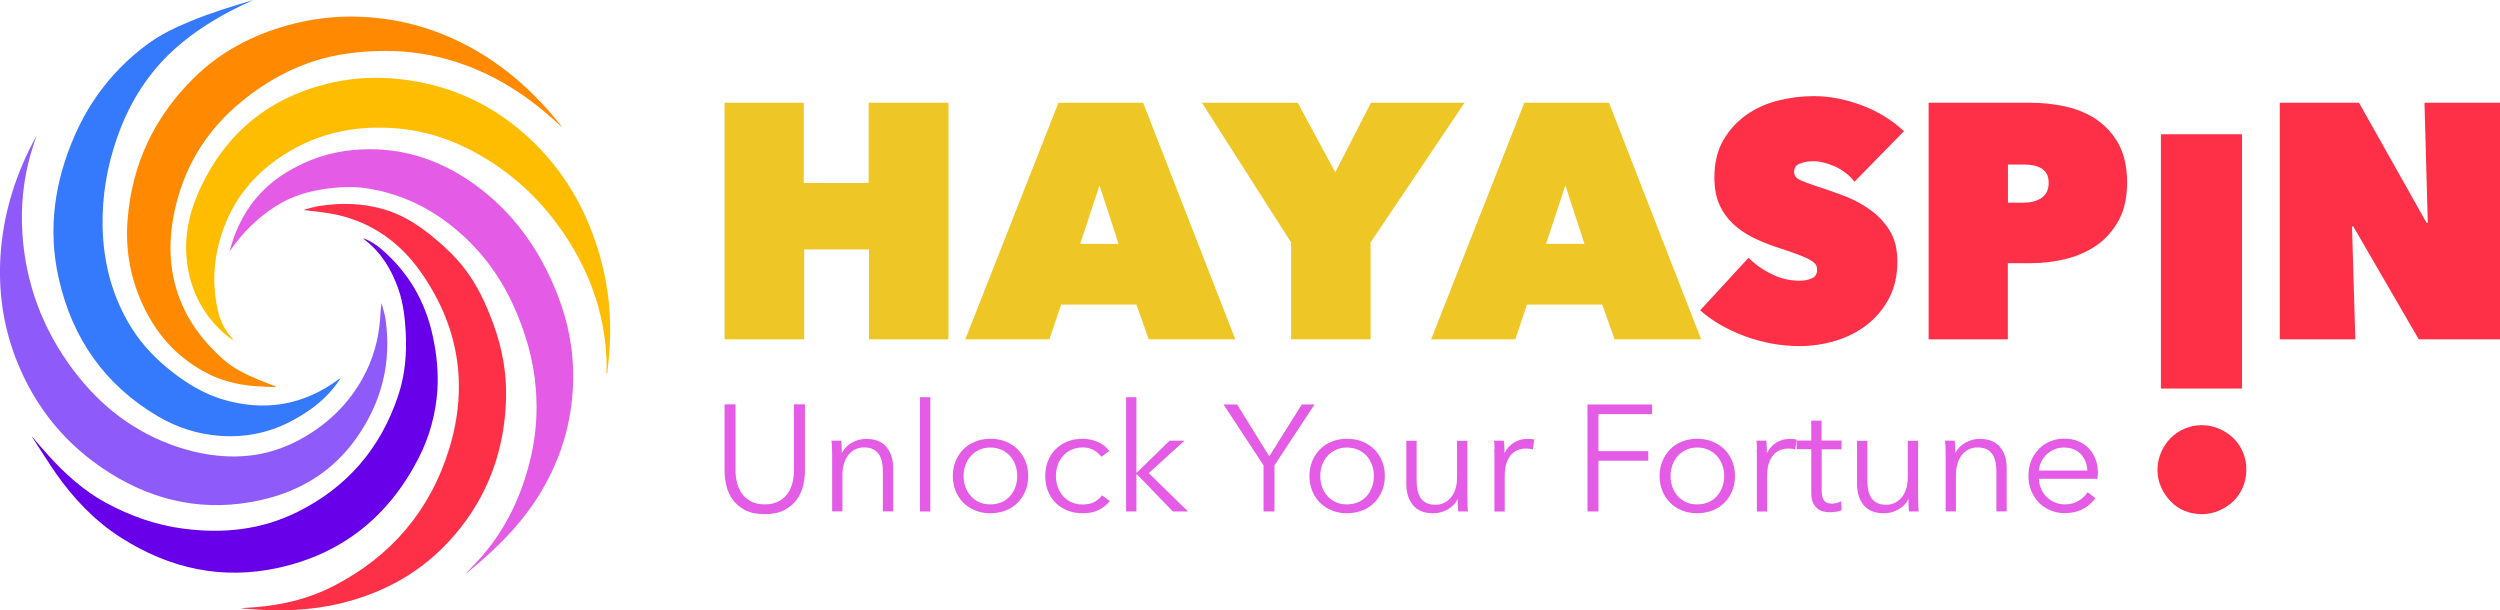 <?xml version="1.0" encoding="UTF-8"?>
<svg id="Layer_2" data-name="Layer 2" xmlns="http://www.w3.org/2000/svg" viewBox="0 0 196.63 48">
  <defs>
    <style>
      .cls-1 {
        fill: #eec727;
      }

      .cls-2 {
        fill: #fe3047;
      }

      .cls-3 {
        fill: #3579fc;
      }

      .cls-4 {
        fill: #ffbd02;
      }

      .cls-5 {
        fill: #e45ce6;
      }

      .cls-6 {
        fill: #ff8900;
      }

      .cls-7 {
        fill: #8e5bfa;
      }

      .cls-8 {
        fill: #6800e9;
      }
    </style>
  </defs>
  <g id="Layer_1-2" data-name="Layer 1">
    <g>
      <g>
        <path class="cls-5" d="M60.14,40.44c-.63,0-1.15-.11-1.56-.33-.4-.22-.73-.49-.96-.83-.24-.33-.4-.7-.49-1.09-.09-.39-.14-.76-.14-1.11v-5.28h.86v5.18c0,.34.04.67.12.99.08.32.21.61.39.86.18.25.41.45.71.61.29.15.65.23,1.08.23s.79-.08,1.08-.23c.29-.15.53-.36.71-.61.18-.25.31-.54.39-.86.08-.32.12-.65.12-.99v-5.18h.86v5.28c0,.35-.05.72-.14,1.11-.09.39-.26.75-.49,1.09-.24.33-.56.61-.97.83-.41.22-.93.33-1.55.33Z"/>
        <path class="cls-5" d="M66.16,34.66c.02.15.03.32.04.5,0,.18.01.33.01.45h.02c.16-.33.42-.59.77-.79s.73-.3,1.13-.3c.71,0,1.23.21,1.59.63.35.42.53.97.53,1.66v3.41h-.81v-3.08c0-.29-.02-.56-.07-.8-.05-.24-.13-.44-.24-.61-.12-.17-.27-.3-.46-.4-.19-.09-.44-.14-.73-.14-.21,0-.42.04-.62.13-.2.09-.38.22-.54.4s-.28.4-.38.68-.14.6-.14.97v2.85h-.81v-4.34c0-.15,0-.34-.01-.58,0-.24-.02-.45-.04-.64h.77Z"/>
        <path class="cls-5" d="M73.17,40.23h-.81v-8.99h.81v8.99Z"/>
        <path class="cls-5" d="M80.87,37.44c0,.42-.07.81-.22,1.17-.15.36-.35.67-.61.93-.26.26-.57.47-.94.61s-.77.22-1.2.22-.82-.07-1.19-.22-.68-.35-.94-.61c-.26-.26-.47-.57-.61-.93-.15-.36-.22-.75-.22-1.17s.07-.81.22-1.17c.15-.36.35-.67.61-.93.26-.26.57-.47.94-.61.36-.15.76-.22,1.19-.22s.84.07,1.2.22c.36.15.68.35.94.61.26.26.47.57.61.93.15.36.22.75.22,1.17ZM80.01,37.44c0-.31-.05-.6-.15-.87-.1-.27-.24-.51-.42-.71-.18-.2-.4-.36-.67-.48s-.55-.18-.88-.18-.62.06-.87.18c-.26.12-.48.28-.66.48-.18.2-.32.44-.42.71-.1.27-.15.56-.15.87s.05.6.15.87c.1.27.24.51.42.71.18.2.4.36.66.48.26.12.55.17.87.17s.62-.06.88-.17c.26-.11.48-.27.67-.48.18-.2.32-.44.42-.71.1-.27.15-.57.15-.87Z"/>
        <path class="cls-5" d="M86.61,35.93c-.13-.21-.33-.39-.59-.53-.26-.14-.54-.21-.84-.21-.33,0-.62.06-.88.17-.26.11-.49.27-.67.48-.19.2-.33.44-.43.71-.1.27-.15.57-.15.89s.05.61.15.88c.1.27.24.51.42.71.18.2.4.36.67.48.26.12.55.17.88.17.36,0,.66-.07.9-.2.25-.13.45-.31.61-.52l.61.45c-.24.29-.53.53-.87.7-.34.17-.76.26-1.24.26-.45,0-.86-.07-1.23-.22-.36-.15-.68-.35-.93-.61-.26-.26-.46-.57-.6-.93-.14-.36-.21-.75-.21-1.17s.07-.81.21-1.17c.14-.36.34-.67.6-.93s.57-.47.93-.61c.36-.15.77-.22,1.23-.22.37,0,.75.08,1.14.24.38.16.69.4.93.72l-.63.45Z"/>
        <path class="cls-5" d="M89.38,37.17h.04l2.57-2.51h1.17l-2.81,2.55,3.09,3.02h-1.19l-2.83-2.93h-.04v2.93h-.81v-8.99h.81v5.93Z"/>
        <path class="cls-5" d="M100.24,40.23h-.86v-3.63l-3.15-4.79h1.07l2.53,4.08,2.56-4.08h1l-3.15,4.79v3.63Z"/>
        <path class="cls-5" d="M108.92,37.44c0,.42-.07.81-.22,1.17-.15.36-.35.67-.61.93-.26.26-.57.47-.94.61s-.77.22-1.2.22-.82-.07-1.19-.22-.68-.35-.94-.61c-.26-.26-.47-.57-.61-.93-.15-.36-.22-.75-.22-1.17s.07-.81.22-1.17c.15-.36.35-.67.61-.93.26-.26.57-.47.94-.61.36-.15.76-.22,1.19-.22s.84.07,1.2.22c.36.15.68.35.94.61.26.26.47.57.61.93.15.36.22.75.22,1.17ZM108.06,37.44c0-.31-.05-.6-.15-.87-.1-.27-.24-.51-.42-.71-.18-.2-.4-.36-.67-.48s-.55-.18-.88-.18-.62.06-.87.18c-.26.12-.48.28-.66.48-.18.2-.32.44-.42.71-.1.27-.15.56-.15.87s.05.6.15.87c.1.27.24.51.42.71.18.2.4.36.66.48.26.12.55.17.87.17s.62-.06.88-.17c.26-.11.48-.27.67-.48.18-.2.32-.44.42-.71.1-.27.15-.57.15-.87Z"/>
        <path class="cls-5" d="M114.7,40.23c-.02-.15-.03-.32-.04-.5s-.01-.33-.01-.45h-.02c-.16.33-.42.59-.77.79-.36.2-.73.3-1.13.3-.71,0-1.23-.21-1.59-.63-.35-.42-.53-.97-.53-1.66v-3.41h.81v3.08c0,.29.02.56.07.8.05.24.13.44.24.61s.27.3.46.4c.19.1.44.14.73.14.21,0,.42-.04.62-.13s.38-.22.54-.4c.16-.18.29-.4.38-.68.1-.27.14-.6.14-.97v-2.85h.81v4.34c0,.15,0,.34.01.58,0,.24.02.45.04.64h-.77Z"/>
        <path class="cls-5" d="M117.55,35.3c0-.24-.02-.45-.04-.64h.77c.02.15.03.32.04.5s.01.33.01.45h.02c.16-.33.4-.59.71-.79.32-.2.67-.3,1.07-.3.1,0,.2,0,.28.01.08,0,.17.02.26.05l-.11.77s-.13-.03-.24-.05-.22-.02-.33-.02c-.21,0-.42.04-.62.12-.2.08-.37.2-.52.37-.15.17-.27.39-.36.65-.09.27-.14.58-.14.96v2.85h-.81v-4.34c0-.15,0-.34-.01-.58Z"/>
        <path class="cls-5" d="M125.72,40.23h-.86v-8.42h5.08v.76h-4.22v2.91h3.92v.76h-3.92v3.98Z"/>
        <path class="cls-5" d="M136.46,37.44c0,.42-.07.81-.22,1.17-.15.36-.35.67-.61.93-.26.26-.57.47-.94.61s-.77.22-1.2.22-.82-.07-1.19-.22-.68-.35-.94-.61c-.26-.26-.47-.57-.61-.93-.15-.36-.22-.75-.22-1.17s.07-.81.22-1.17c.15-.36.35-.67.61-.93.26-.26.57-.47.94-.61.36-.15.76-.22,1.19-.22s.84.07,1.2.22c.36.15.68.35.94.61.26.26.47.57.61.93.15.36.22.75.22,1.17ZM135.61,37.44c0-.31-.05-.6-.15-.87-.1-.27-.24-.51-.42-.71-.18-.2-.4-.36-.67-.48s-.55-.18-.88-.18-.62.06-.87.18c-.26.12-.48.28-.66.48-.18.2-.32.44-.42.71-.1.27-.15.56-.15.87s.05.6.15.87c.1.27.24.51.42.71.18.2.4.36.66.48.26.12.55.17.87.17s.62-.06.88-.17c.26-.11.48-.27.67-.48.18-.2.32-.44.42-.71.1-.27.15-.57.15-.87Z"/>
        <path class="cls-5" d="M138.19,35.3c0-.24-.02-.45-.04-.64h.77c.02.15.03.32.04.5s.01.33.01.45h.02c.16-.33.4-.59.71-.79.32-.2.67-.3,1.07-.3.1,0,.2,0,.28.01.08,0,.17.02.26.05l-.11.77s-.13-.03-.24-.05-.22-.02-.33-.02c-.21,0-.42.04-.62.12-.2.08-.37.2-.52.37-.15.17-.27.39-.36.65-.09.27-.14.58-.14.96v2.85h-.81v-4.34c0-.15,0-.34-.01-.58Z"/>
        <path class="cls-5" d="M144.85,35.34h-1.57v3.25c0,.21.02.38.06.51.04.13.1.24.17.32.08.07.16.13.27.15.1.03.21.04.33.04.11,0,.23-.02.35-.05.12-.03.24-.08.35-.13l.04.7c-.14.06-.29.1-.45.12-.15.03-.32.04-.51.04-.15,0-.31-.02-.48-.06-.17-.04-.32-.12-.46-.23-.14-.11-.26-.26-.35-.45s-.14-.44-.14-.75v-3.47h-1.15v-.68h1.15v-1.57h.81v1.57h1.57v.68Z"/>
        <path class="cls-5" d="M150.15,40.23c-.02-.15-.03-.32-.04-.5s-.01-.33-.01-.45h-.02c-.16.33-.42.59-.77.79-.36.2-.73.3-1.13.3-.71,0-1.23-.21-1.59-.63-.35-.42-.53-.97-.53-1.66v-3.41h.81v3.08c0,.29.02.56.07.8.05.24.13.44.24.61s.27.3.46.4c.19.1.44.14.73.14.21,0,.42-.04.62-.13s.38-.22.54-.4c.16-.18.29-.4.38-.68.1-.27.14-.6.14-.97v-2.85h.81v4.34c0,.15,0,.34.01.58,0,.24.02.45.04.64h-.77Z"/>
        <path class="cls-5" d="M153.74,34.66c.02.15.03.32.04.5s.01.33.01.45h.02c.16-.33.42-.59.77-.79s.73-.3,1.13-.3c.71,0,1.23.21,1.59.63.35.42.53.97.53,1.66v3.41h-.81v-3.08c0-.29-.02-.56-.07-.8-.05-.24-.13-.44-.24-.61-.12-.17-.27-.3-.46-.4-.19-.09-.44-.14-.73-.14-.21,0-.42.04-.62.13s-.38.22-.54.4-.29.4-.38.68-.14.6-.14.97v2.85h-.81v-4.34c0-.15,0-.34-.01-.58,0-.24-.02-.45-.04-.64h.77Z"/>
        <path class="cls-5" d="M164.99,37.28v.18c0,.06,0,.13-.01.2h-4.61c0,.28.06.54.17.78.1.25.24.46.43.64.18.18.4.33.64.43.24.11.51.16.8.16.42,0,.78-.1,1.09-.29.3-.19.54-.42.7-.67l.61.48c-.33.42-.7.72-1.1.9-.4.18-.83.27-1.29.27-.41,0-.8-.07-1.15-.22-.35-.15-.66-.35-.91-.61-.25-.26-.45-.57-.6-.93-.15-.36-.22-.75-.22-1.17s.07-.81.21-1.17c.14-.36.34-.67.6-.93.25-.26.55-.47.89-.61.34-.15.71-.22,1.11-.22.44,0,.82.07,1.15.22.33.15.61.34.83.59s.39.54.51.87c.12.33.17.69.17,1.07ZM164.17,37.02c-.02-.52-.19-.96-.51-1.3-.31-.34-.76-.52-1.34-.52-.27,0-.52.05-.75.15-.23.1-.43.23-.61.4-.17.17-.31.36-.42.58-.1.22-.16.45-.18.68h3.79Z"/>
      </g>
      <g>
        <g>
          <polygon class="cls-1" points="68.32 14.39 63.22 14.39 63.22 8.08 56.99 8.08 56.99 26.69 63.25 26.69 63.25 19.62 68.35 19.62 68.35 26.69 74.6 26.69 74.6 8.08 68.32 8.08 68.32 14.39"/>
          <path class="cls-1" d="M83.25,8.08l-7.33,18.61h6.62l.92-2.73h5.92l.97,2.73h6.81l-7.25-18.61h-6.65ZM84.96,19.18l1.52-4.6,1.5,4.6h-3.02Z"/>
          <polygon class="cls-1" points="107.83 8.08 105.02 13.55 102.07 8.08 94.53 8.08 101.55 19.07 101.55 26.69 107.8 26.69 107.8 19.07 115.19 8.08 107.83 8.08"/>
          <path class="cls-1" d="M119.89,8.08l-7.33,18.61h6.62l.92-2.73h5.92l.97,2.73h6.81l-7.25-18.61h-6.65ZM121.6,19.18l1.52-4.6,1.5,4.6h-3.02Z"/>
          <g>
            <path class="cls-2" d="M141.55,12.88c.28-.13.65-.2,1.1-.2.49,0,1.04.14,1.66.41.61.27,1.13.67,1.55,1.2l3.89-3.97c-.96-.89-2.08-1.58-3.35-2.05s-2.52-.71-3.75-.71c-.91,0-1.83.11-2.76.34-.93.23-1.77.6-2.51,1.12-.75.52-1.35,1.18-1.83,1.99-.47.81-.71,1.79-.71,2.95,0,.83.13,1.53.39,2.12.26.59.62,1.09,1.06,1.51.45.42.96.78,1.54,1.07.58.29,1.18.54,1.81.75.65.21,1.19.4,1.62.55.43.16.77.3,1.01.43.25.13.42.26.51.38.1.12.14.27.14.45,0,.33-.14.56-.43.68-.29.12-.61.18-.96.18-.77,0-1.52-.18-2.25-.55-.73-.37-1.31-.79-1.75-1.26l-3.81,4.14c.47.42,1.01.8,1.6,1.14.6.34,1.23.64,1.91.89.67.25,1.38.44,2.1.58.73.13,1.47.2,2.22.2.95,0,1.88-.14,2.79-.41s1.73-.68,2.46-1.24c.73-.55,1.31-1.24,1.76-2.08.45-.83.67-1.81.67-2.93,0-.96-.2-1.77-.6-2.42-.4-.65-.92-1.2-1.54-1.64-.62-.45-1.3-.81-2.04-1.09-.74-.28-1.44-.53-2.1-.74-.65-.21-1.12-.39-1.41-.53-.29-.14-.43-.35-.43-.63,0-.3.14-.51.42-.64Z"/>
            <path class="cls-2" d="M164.92,9.41c-.72-.48-1.53-.82-2.45-1.03-.91-.2-1.84-.3-2.79-.3h-7.99v18.61h6.23v-5.99h1.76c.96,0,1.91-.11,2.83-.34.92-.23,1.73-.6,2.44-1.1.71-.51,1.28-1.17,1.71-1.97.43-.81.64-1.79.64-2.94s-.22-2.21-.66-3.01c-.44-.8-1.02-1.44-1.73-1.92ZM160.54,15.59c-.39.24-.83.35-1.3.35h-1.31v-3h1.31c.23,0,.46.02.68.07.23.04.43.12.62.22.18.11.33.25.43.43.11.18.16.42.16.72,0,.56-.2.96-.59,1.2Z"/>
            <polygon class="cls-2" points="190.69 8.08 190.95 17.52 190.85 17.52 185.54 8.08 179.31 8.08 179.31 26.69 185.25 26.69 184.99 17.81 185.09 17.81 190.24 26.69 196.63 26.69 196.63 8.08 190.69 8.08"/>
            <rect class="cls-2" x="169.96" y="10.56" width="6.38" height="20"/>
            <path class="cls-2" d="M175.66,34.46c-.32-.31-.7-.56-1.13-.74-.43-.19-.89-.28-1.36-.28s-.93.09-1.36.28c-.43.18-.8.44-1.11.76-.31.32-.56.7-.74,1.13-.18.43-.27.88-.27,1.35,0,.49.1.95.29,1.37.19.42.44.79.75,1.11.31.32.68.57,1.09.74.42.17.87.26,1.35.26s.93-.09,1.36-.28c.43-.19.81-.43,1.13-.74.32-.31.57-.68.75-1.11.18-.43.27-.89.27-1.39s-.09-.92-.27-1.35c-.18-.43-.43-.8-.75-1.11Z"/>
          </g>
        </g>
        <g>
          <path class="cls-4" d="M18.31,26.74c-.47-.31-.88-.67-1.26-1.07-1.42-1.51-2.2-3.32-2.38-5.41-.14-1.68.17-3.29.81-4.83,1.98-4.7,5.41-7.63,10.23-8.84,1.65-.41,3.33-.55,5.02-.43,4.04.29,7.61,1.75,10.67,4.5,2.92,2.63,4.82,5.92,5.86,9.75.62,2.28.84,4.61.69,6.98-.04.66-.12,1.32-.19,1.98-.02,0-.04,0-.06,0,0-.4.02-.79,0-1.19-.17-3.76-1.46-7.12-3.58-10.14-1.54-2.19-3.42-4-5.66-5.41-2.16-1.36-4.48-2.26-7.01-2.51-3.55-.35-6.86.38-9.81,2.52-2.37,1.72-3.89,4.05-4.53,6.96-.36,1.63-.34,3.29.05,4.93.18.76.54,1.43,1.05,2.02.03.04.07.08.1.12,0,0,0,.02,0,.06Z"/>
          <path class="cls-6" d="M44.15,9.95c-.46-.4-.9-.81-1.37-1.2-2.48-2.06-5.24-3.55-8.36-4.28-1.75-.41-3.52-.53-5.31-.43-1.65.09-3.27.35-4.84.91-2.13.76-4.04,1.94-5.76,3.45-2.52,2.22-4.13,5.02-4.81,8.34-.93,4.59.39,8.45,3.84,11.51.83.74,1.82,1.21,2.83,1.63.43.17.86.34,1.29.51,0,.02,0,.04,0,.06-.71-.04-1.43-.04-2.13-.13-1.11-.14-2.2-.43-3.2-.94-2.22-1.14-3.87-2.87-4.98-5.15-1.06-2.17-1.5-4.47-1.32-6.88.33-4.44,2.12-8.17,5.23-11.23,2.07-2.04,4.56-3.34,7.32-4.12,1.97-.55,3.98-.78,6.02-.67,2.83.15,5.52.89,8.05,2.21,2.87,1.5,5.27,3.6,7.32,6.15.07.09.14.18.22.27l-.02.02Z"/>
          <path class="cls-7" d="M2.85,10.73c-.15.47-.3.91-.43,1.36-.59,2.04-.79,4.13-.66,6.26.26,4.01,1.63,7.59,4,10.75,2.13,2.84,4.83,4.92,8.17,6.04,1.68.56,3.41.85,5.18.74,1.76-.11,3.39-.65,4.91-1.55,1.87-1.11,3.39-2.59,4.47-4.52.83-1.47,1.29-3.07,1.41-4.77.03-.39.04-.79.11-1.2.1.41.25.82.31,1.24.5,3.45-.31,6.58-2.29,9.38-1.88,2.66-4.47,4.2-7.55,4.88-4.24.94-8.21.16-11.89-2.17-3.4-2.15-5.86-5.14-7.34-8.96C.25,25.61-.14,22.89.04,20.09c.2-3.02,1.02-5.85,2.37-8.53.13-.25.26-.51.39-.76,0-.02.02-.03.05-.07Z"/>
          <path class="cls-3" d="M19.92,0c-.59.28-1.15.53-1.69.81-1.81.95-3.52,2.07-5,3.52-1.85,1.83-3.16,4.02-4.02,6.5-.79,2.26-1.19,4.6-1.14,7.01.06,2.89.78,5.58,2.32,8.02.85,1.33,1.92,2.43,3.15,3.39,1.21.94,2.5,1.72,3.96,2.16,3.3.99,6.37.48,9.17-1.6.03-.02.05-.04.1-.04-.04.06-.08.12-.12.19-.91,1.34-2.13,2.28-3.51,3.04-1.83,1.02-3.78,1.43-5.85,1.28-1.74-.13-3.37-.65-4.88-1.54-4.13-2.44-6.72-6.08-7.79-10.84-.88-3.89-.32-7.64,1.26-11.25,1.26-2.88,3.15-5.25,5.63-7.11,1.07-.8,2.25-1.37,3.47-1.87,1.57-.65,3.19-1.15,4.81-1.63.03,0,.06-.01.13-.03Z"/>
          <path class="cls-5" d="M18.05,19.78c.71-2.69,2.13-4.77,4.42-6.19,1.67-1.03,3.46-1.64,5.4-1.8,3.41-.29,6.5.63,9.31,2.61,3.12,2.2,5.27,5.19,6.67,8.78.85,2.17,1.28,4.42,1.23,6.76-.07,3.4-1.06,6.49-2.88,9.31-1.14,1.76-2.56,3.27-4.11,4.65-.46.41-.95.8-1.42,1.21-.03.03-.07.05-.09.09.18-.2.35-.42.54-.61,2.4-2.4,3.87-5.33,4.64-8.67.41-1.77.53-3.58.38-5.39-.19-2.3-.83-4.47-1.78-6.55-1.22-2.66-2.99-4.86-5.31-6.57-1.8-1.34-3.81-2.19-6-2.57-1.11-.19-2.23-.15-3.34,0-1.42.18-2.77.59-3.99,1.36-1.41.89-2.6,2.05-3.57,3.44-.03.04-.05.07-.1.15Z"/>
          <path class="cls-8" d="M28.57,18.73c.52.2.95.47,1.35.8,2.17,1.84,3.55,4.16,4.14,7,.29,1.38.43,2.77.34,4.18-.13,1.88-.63,3.67-1.48,5.33-2.38,4.63-6.06,7.53-11.03,8.62-4.42.97-8.54.07-12.37-2.37-2.07-1.32-3.74-3.08-5.15-5.1-.62-.9-1.2-1.83-1.8-2.74-.02-.02-.03-.05-.06-.12.44.51.85,1,1.27,1.46,1.33,1.47,2.78,2.79,4.52,3.74,1.93,1.05,3.97,1.77,6.13,2.05,3.1.41,6.12.1,8.96-1.31,3.87-1.92,6.55-4.98,7.94-9.19.53-1.6.67-3.26.58-4.94-.06-1.14-.19-2.27-.56-3.35-.53-1.56-1.35-2.91-2.65-3.92-.03-.02-.05-.04-.07-.06,0,0-.02-.02-.05-.07Z"/>
          <path class="cls-2" d="M19,47.83c.35-.02.69-.05,1.04-.07,2.16-.17,4.24-.66,6.18-1.66,4.5-2.31,7.63-5.92,9.13-10.87,1.52-5.02.69-9.72-2.34-13.95-1.62-2.26-3.79-3.77-6.48-4.38-.78-.18-1.59-.24-2.39-.35-.06,0-.12-.01-.18-.02v-.05c.36-.09.72-.21,1.09-.27,1.69-.27,3.37-.24,5.03.22,1.41.39,2.64,1.13,3.78,2.05.98.8,1.92,1.65,2.69,2.66,1.01,1.32,1.7,2.82,2.27,4.39.69,1.89,1.04,3.84.98,5.86-.12,4.05-1.43,7.63-4.03,10.67-2.46,2.89-5.59,4.62-9.21,5.45-2.2.5-4.43.58-6.66.41-.29-.02-.59-.04-.88-.06,0-.01,0-.02,0-.03Z"/>
        </g>
      </g>
    </g>
  </g>
</svg>